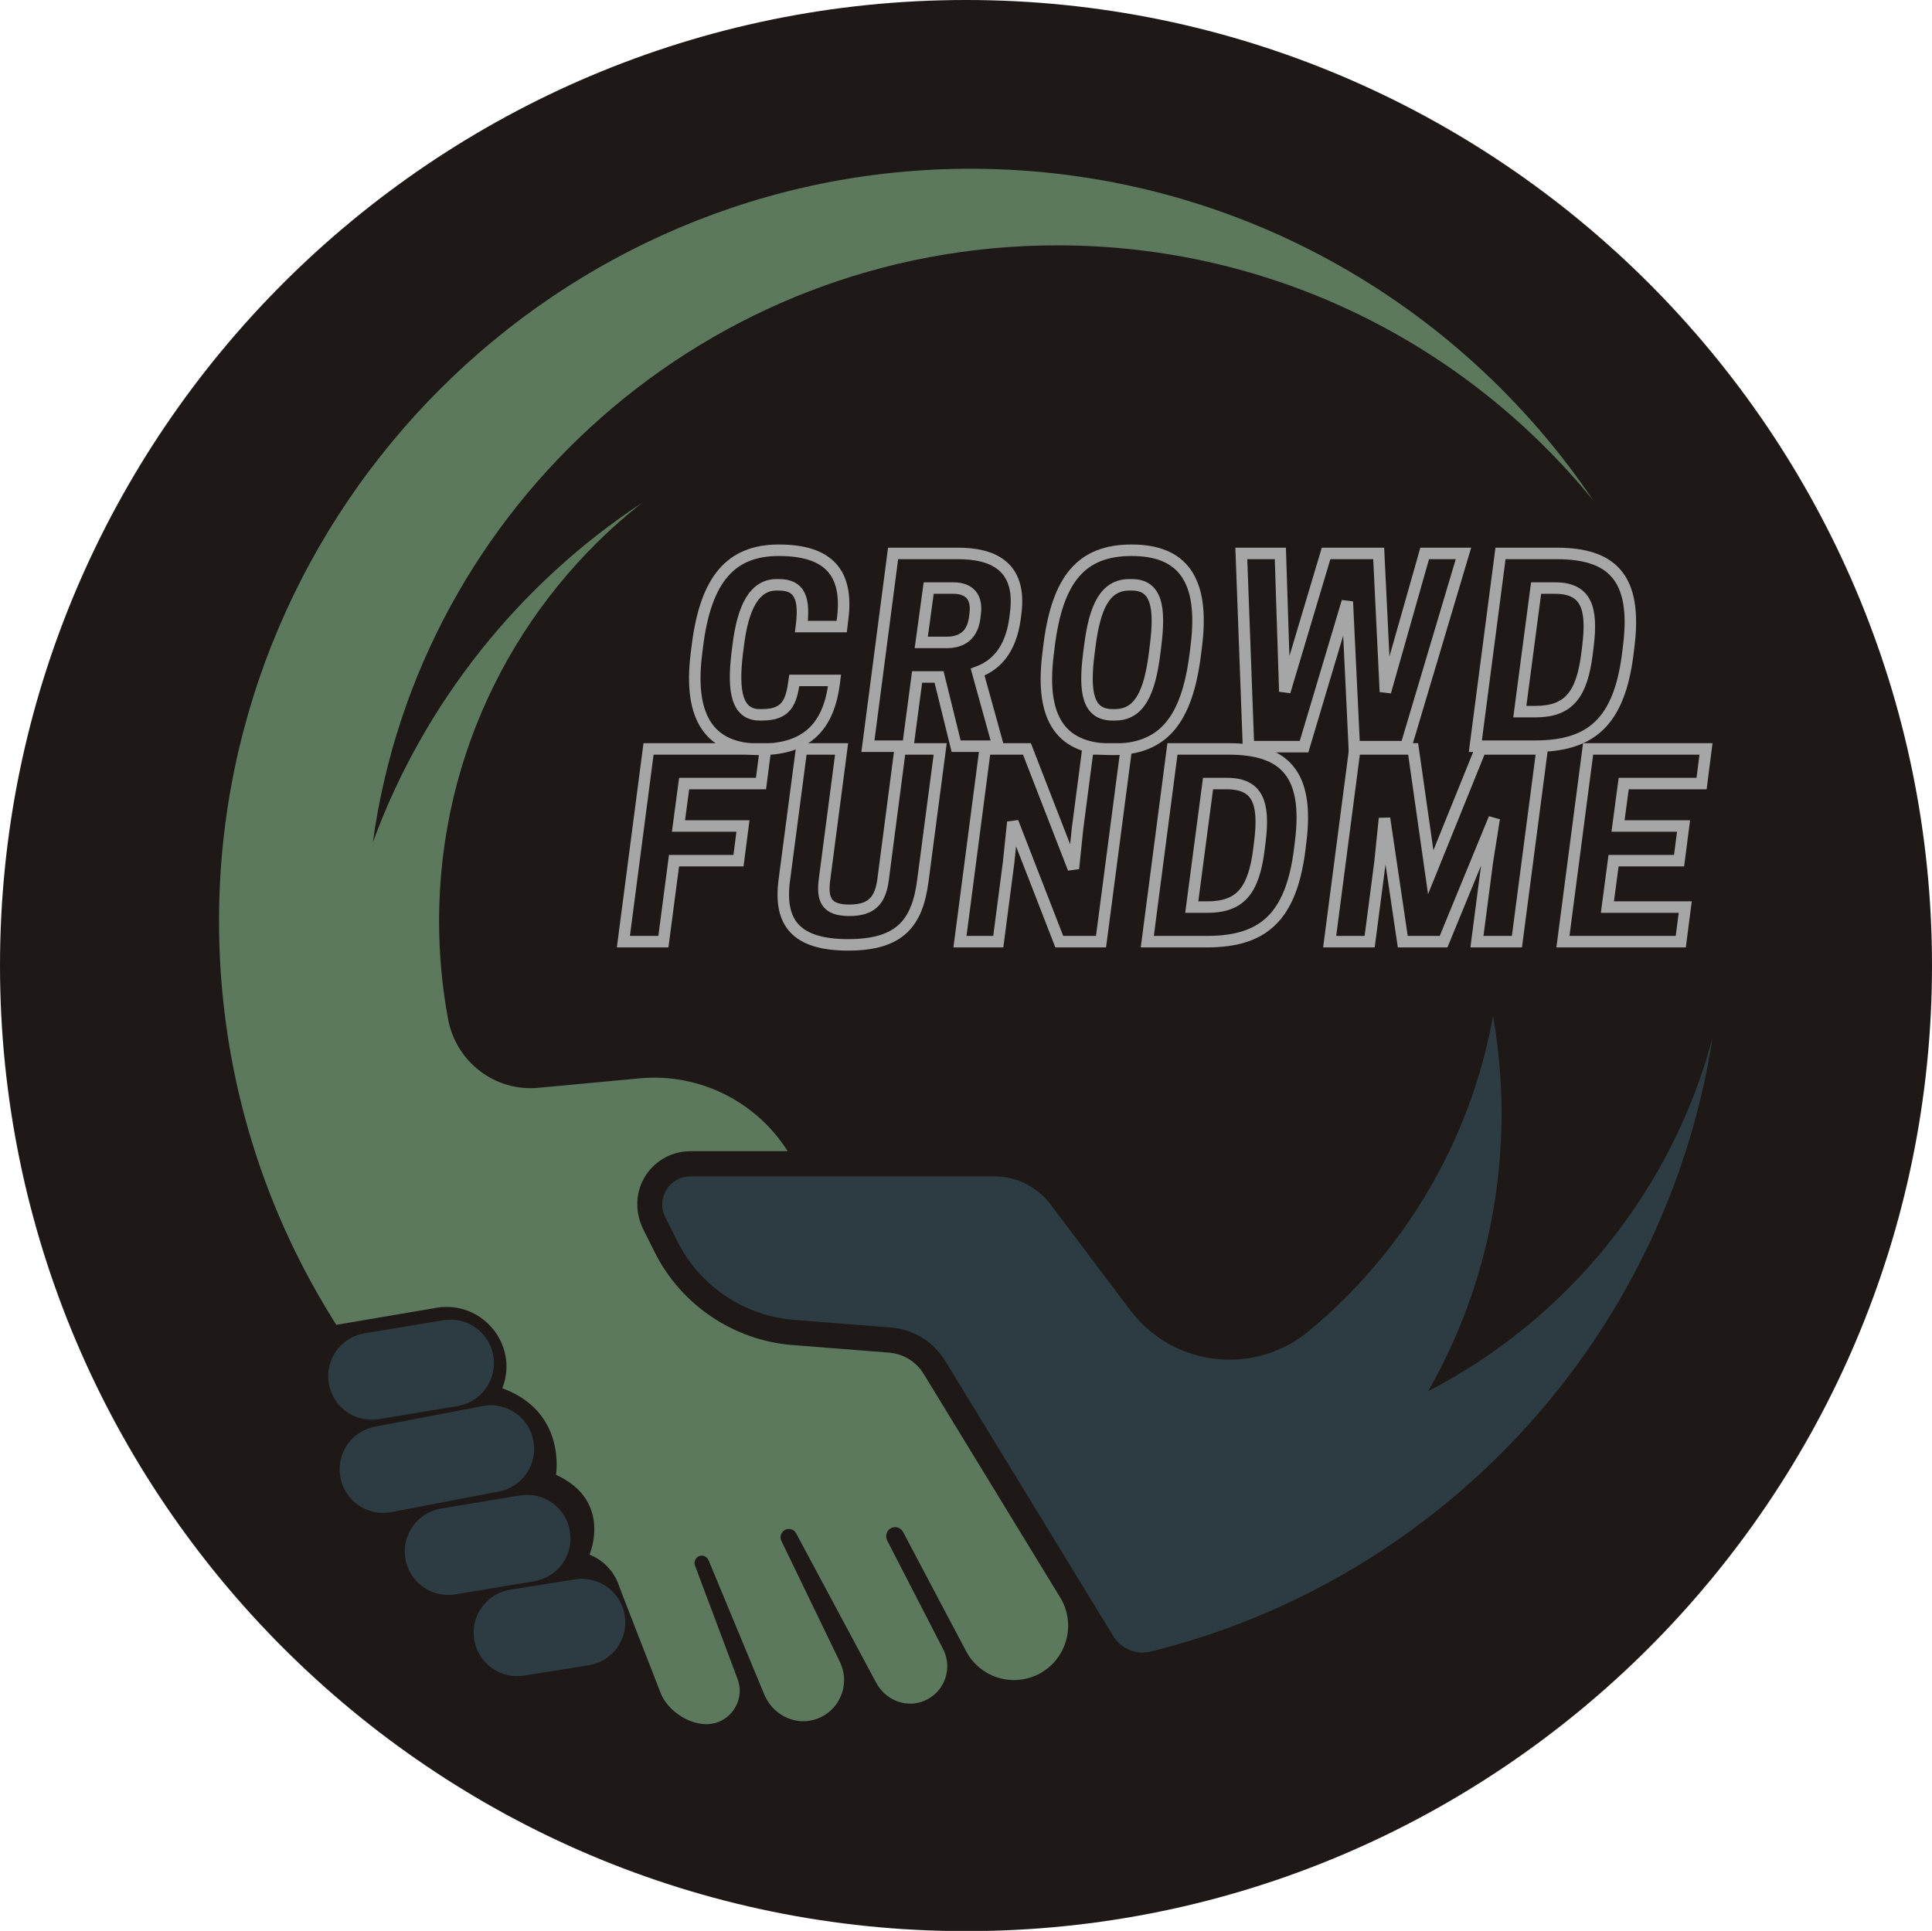 <?xml version="1.0" encoding="utf-8"?>
<svg viewBox="18.214 3.486 470.461 470.25" width="470.461" height="470.25" xmlns="http://www.w3.org/2000/svg">
  <defs>
    <clipPath id="9e6e56a0d8">
      <path d="M 300 57.742 L 770.828 57.742 L 770.828 527.992 L 300 527.992 L 300 57.742 Z" clip-rule="nonzero"/>
      <path d="M 300 57.742" clip-rule="nonzero"/>
    </clipPath>
    <clipPath id="a20f9cc143">
      <path d="M 461 305 L 717.164 305 L 717.164 461 L 461 461 L 461 305 Z" clip-rule="nonzero"/>
      <path d="M 461 305" clip-rule="nonzero"/>
    </clipPath>
    <clipPath id="9e302c3910">
      <path d="M 353.414 98.535 L 689 98.535 L 689 478 L 353.414 478 L 353.414 98.535 Z" clip-rule="nonzero"/>
      <path d="M 353.414 98.535" clip-rule="nonzero"/>
    </clipPath>
  </defs>
  <path fill="#070d29" d="M 473.448 238.637 C 473.448 360.098 374.96 458.555 253.46 458.555 C 131.956 458.555 33.468 360.098 33.468 238.637 C 33.468 117.172 131.956 18.715 253.46 18.715 C 374.944 18.715 473.448 117.172 473.448 238.637 Z" fill-opacity="1" fill-rule="nonzero" transform="matrix(1, 0, 0, 1, 5.684341886080802e-14, 0)"/>
  <path fill="#070d29" d="M 473.448 238.637" fill-opacity="1" fill-rule="nonzero" transform="matrix(1, 0, 0, 1, 5.684341886080802e-14, 0)"/>
  <g clip-path="url(#9e6e56a0d8)" transform="matrix(1, 0, 0, 1, -281.911, -54.257)">
    <path fill="#1e1916" d="M 535.355 57.742 C 405.656 57.742 300.125 163.238 300.125 292.895 C 300.125 422.562 405.656 528.047 535.355 528.047 C 665.055 528.047 770.586 422.551 770.586 292.895 C 770.598 163.238 665.066 57.742 535.355 57.742 Z" fill-opacity="1" fill-rule="nonzero"/>
    <path fill="#1e1916" d="M 535.355 526.641" fill-opacity="1" fill-rule="nonzero"/>
    <path fill="#1e1916" d="M 535.355 526.641 C 406.43 526.641 301.547 421.789 301.547 292.906 C 301.547 164.012 406.43 59.164 535.355 59.164 C 664.281 59.164 769.164 164.012 769.164 292.895 C 769.176 421.777 664.281 526.641 535.355 526.641 Z" fill-opacity="1" fill-rule="nonzero"/>
  </g>
  <g clip-path="url(#a20f9cc143)" transform="matrix(1, 0, 0, 1, -281.911, -54.257)">
    <path d="M 647.891 396.547 C 659.266 376.629 665.77 353.562 665.77 328.973 C 665.77 320.848 665.055 312.887 663.695 305.156 C 658.184 335.828 641.902 362.758 618.902 381.855 C 605.598 392.91 585.785 390.668 575.375 376.848 L 555.938 351.055 C 552.703 346.762 547.648 344.242 542.281 344.242 L 468.227 344.242 C 468.207 344.242 468.191 344.246 468.176 344.246 C 463.121 344.277 459.848 349.617 462.121 354.152 L 465.066 360.027 C 470.547 370.961 481.336 378.227 493.512 379.188 L 497.898 379.535 L 517.102 381.051 C 522.539 381.48 527.441 384.492 530.285 389.152 L 538.996 403.418 L 543.871 411.406 L 571.191 456.16 C 571.676 456.961 572.285 457.656 572.98 458.238 C 574.984 459.918 577.695 460.613 580.328 459.965 C 580.348 459.961 580.363 459.953 580.383 459.949 C 651.246 442.434 705.84 383.562 717.172 310.363 C 707.223 347.914 681.676 379.105 647.891 396.547 " fill-opacity="1" fill-rule="nonzero" fill="#2d3c42"/>
  </g>
  <g clip-path="url(#9e302c3910)" transform="matrix(1, 0, 0, 1, -281.911, -54.257)">
    <path fill="#5c785d" d="M 525.059 392.352 C 523.246 389.375 520.09 387.438 516.621 387.164 L 493.031 385.305 C 478.809 384.184 465.996 375.555 459.594 362.785 L 456.801 357.215 C 454.816 353.258 454.77 348.52 456.961 344.672 C 459.223 340.699 463.297 338.254 467.82 338.117 L 468.227 338.105 L 491.938 338.105 C 484.203 325.887 470.277 319.012 455.855 320.363 L 431.219 322.664 C 420.668 323.652 411.184 316.367 409.238 305.934 C 407.801 298.199 407.047 290.219 407.047 282.066 C 407.047 240.723 426.379 203.906 456.48 180.184 C 426.66 199.852 403.449 228.758 390.926 262.844 C 402.207 180.734 472.527 117.492 557.609 117.492 C 610.273 117.492 657.281 141.727 688.137 179.668 C 655.348 131.031 599.859 99.004 536.891 98.84 C 436.098 98.578 353.613 180.836 353.461 281.789 C 353.41 317.324 363.473 350.504 380.906 378.609 C 381.277 379.203 381.637 379.801 382.012 380.391 L 406.434 376.242 C 417.34 374.395 426.32 384.957 422.609 395.398 C 422.508 395.684 422.441 395.84 422.441 395.84 C 438.164 401.566 435.512 416.906 435.512 416.906 C 449.395 423.246 443.676 436.332 443.676 436.332 C 448.586 438.367 450.309 442.34 450.75 443.641 C 450.98 444.305 451.23 444.957 451.484 445.617 L 460.98 470.02 C 462.613 474.215 467.625 477.645 472.121 477.645 C 477.797 477.645 481.723 471.969 479.73 466.648 L 475.285 454.801 L 469.355 438.996 C 468.941 437.895 469.695 436.684 470.895 436.598 C 471.68 436.539 472.395 437.051 472.695 437.781 L 480.488 456.562 L 486.254 470.465 C 488.238 475.25 493.477 477.996 498.445 476.543 C 504.398 474.805 507.363 468.129 504.672 462.535 C 504.672 462.531 504.668 462.527 504.664 462.523 L 490.402 433.012 C 489.793 431.746 490.625 430.258 492.023 430.121 C 492.832 430.043 493.609 430.461 493.996 431.176 L 511.352 463.574 L 513.504 467.59 C 515.625 471.551 520.273 473.617 524.535 472.203 C 527.848 471.105 530.055 468.332 530.641 465.191 C 530.996 463.277 530.75 461.23 529.777 459.348 L 516.195 432.98 C 515.598 431.82 516.039 430.332 517.242 429.832 C 518.309 429.391 519.504 429.844 520.027 430.832 L 535.379 459.875 C 536.617 462.223 538.469 464.039 540.629 465.242 C 544.227 467.242 548.688 467.523 552.668 465.641 C 553.438 465.281 554.141 464.844 554.801 464.367 C 560.242 460.406 561.949 452.785 558.301 446.805 L 525.059 392.352 " fill-opacity="1" fill-rule="nonzero"/>
  </g>
  <path fill="#2d3c42" d="M 110.441 349.106 L 129.648 345.915 C 135.409 344.954 139.308 339.501 138.351 333.727 C 137.398 327.954 131.948 324.051 126.183 325.008 L 106.976 328.2 C 101.21 329.157 97.312 334.614 98.269 340.387 C 99.226 346.161 104.675 350.063 110.441 349.106" fill-opacity="1" fill-rule="nonzero" transform="matrix(1, 0, 0, 1, 5.684341886080802e-14, 0)"/>
  <path fill="#2d3c42" d="M 148.151 354.587 C 147.194 348.813 141.749 344.907 135.983 345.868 L 109.765 350.887 C 103.999 351.844 100.105 357.297 101.062 363.071 C 102.015 368.844 107.464 372.751 113.23 371.794 L 139.448 366.774 C 145.21 365.813 149.108 360.356 148.151 354.587" fill-opacity="1" fill-rule="nonzero" transform="matrix(1, 0, 0, 1, 5.684341886080802e-14, 0)"/>
  <path fill="#2d3c42" d="M 156.999 376.399 C 156.042 370.626 150.597 366.719 144.831 367.68 L 125.624 370.868 C 119.858 371.829 115.96 377.286 116.917 383.059 C 117.874 388.829 123.323 392.735 129.085 391.778 L 148.292 388.587 C 154.058 387.626 157.956 382.172 156.999 376.399" fill-opacity="1" fill-rule="nonzero" transform="matrix(1, 0, 0, 1, 5.684341886080802e-14, 0)"/>
  <path fill="#2d3c42" d="M 158.171 388.13 L 142.398 390.645 C 136.632 391.602 132.737 397.059 133.691 402.833 C 134.648 408.602 140.097 412.505 145.858 411.551 L 161.636 409.036 C 167.398 408.079 171.296 402.622 170.339 396.848 C 169.382 391.075 163.937 387.172 158.171 388.13" fill-opacity="1" fill-rule="nonzero" transform="matrix(1, 0, 0, 1, 5.684341886080802e-14, 0)"/>
  <path stroke-linecap="butt" fill="none" stroke-linejoin="miter" d="M 197.968 160.719 C 199.112 151.333 201.937 145.911 207.296 145.911 L 207.901 145.911 C 213.069 145.911 214.218 149.348 213.366 156.09 L 223.179 156.09 L 223.413 154.153 C 224.812 143.032 220.05 137.493 207.839 137.493 C 196.222 137.493 190.077 144.469 188.038 160.778 L 187.8 162.704 C 185.745 179.071 191.651 185.989 203.257 185.989 C 213.558 185.989 219.757 181.598 221.312 170.11 L 221.429 169.196 L 211.632 169.196 C 210.913 174.501 209.765 177.571 203.8 177.571 L 203.198 177.571 C 197.792 177.571 196.589 172.149 197.718 162.704 L 197.968 160.719 Z" stroke="#a6a6a6" stroke-width="2.798" stroke-opacity="1" stroke-miterlimit="4" transform="matrix(1, 0, 0, 1, 5.684341886080802e-14, 0)"/>
  <path stroke-linecap="butt" fill="none" stroke-linejoin="miter" d="M 388.304 176.794" stroke="#a6a6a6" stroke-width="2.798" stroke-opacity="1" stroke-miterlimit="4" transform="matrix(1, 0, 0, 1, 5.684341886080802e-14, 0)"/>
  <path stroke-linecap="butt" fill="none" stroke-linejoin="miter" d="M 388.304 176.794 L 392.272 146.704 L 396.854 146.704 C 404.437 146.704 406.05 151.45 404.905 160.778 L 404.671 162.704 C 403.405 172.692 400.218 176.794 392.093 176.794 L 388.304 176.794 Z" stroke="#a6a6a6" stroke-width="2.798" stroke-opacity="1" stroke-miterlimit="4" transform="matrix(1, 0, 0, 1, 5.684341886080802e-14, 0)"/>
  <path stroke-linecap="butt" fill="none" stroke-linejoin="miter" d="M 414.835 160.778 C 416.894 144.235 410.812 138.27 397.323 138.27 L 383.601 138.27 L 377.476 185.212 L 391.976 185.212 C 405.507 185.212 412.499 179.497 414.601 162.704 L 414.835 160.778 Z" stroke="#a6a6a6" stroke-width="2.798" stroke-opacity="1" stroke-miterlimit="4" transform="matrix(1, 0, 0, 1, 5.684341886080802e-14, 0)"/>
  <path stroke-linecap="butt" fill="none" stroke-linejoin="miter" d="M 347.987 185.329 L 360.565 185.329 L 374.581 138.27 L 365.136 138.27 L 355.569 171.973 L 353.94 138.27 L 341.128 138.27 L 331.077 171.915 L 329.991 138.27 L 320.487 138.27 L 322.233 185.329 L 335.765 185.329 L 346.3 150.008 L 347.987 185.329 Z" stroke="#a6a6a6" stroke-width="2.798" stroke-opacity="1" stroke-miterlimit="4" transform="matrix(1, 0, 0, 1, 5.684341886080802e-14, 0)"/>
  <path stroke-linecap="butt" fill="none" stroke-linejoin="miter" d="M 289.136 177.571 C 283.112 177.571 282.159 172.149 283.351 162.704 L 283.601 160.778 C 284.804 151.333 287.272 145.911 293.222 145.911 L 293.823 145.911 C 299.847 145.911 300.804 151.333 299.597 160.778 L 299.362 162.704 C 298.159 172.149 295.69 177.571 289.741 177.571 L 289.136 177.571 Z" stroke="#a6a6a6" stroke-width="2.798" stroke-opacity="1" stroke-miterlimit="4" transform="matrix(1, 0, 0, 1, 5.684341886080802e-14, 0)"/>
  <path stroke-linecap="butt" fill="none" stroke-linejoin="miter" d="M 293.765 137.493 C 281.558 137.493 275.71 144.469 273.667 160.778 L 273.433 162.704 C 271.374 179.071 276.972 185.989 289.194 185.989 C 301.405 185.989 307.253 179.012 309.296 162.704 L 309.53 160.778 C 311.585 144.411 305.987 137.493 293.765 137.493 Z" stroke="#a6a6a6" stroke-width="2.798" stroke-opacity="1" stroke-miterlimit="4" transform="matrix(1, 0, 0, 1, 5.684341886080802e-14, 0)"/>
  <path stroke-linecap="butt" fill="none" stroke-linejoin="miter" d="M 242.55 159.942 L 244.358 146.704 L 250.382 146.704 C 253.026 146.704 256.39 147.778 255.671 153.079 L 255.554 153.977 C 254.894 159.09 251.335 159.942 248.69 159.942 L 242.55 159.942 Z" stroke="#a6a6a6" stroke-width="2.798" stroke-opacity="1" stroke-miterlimit="4" transform="matrix(1, 0, 0, 1, 5.684341886080802e-14, 0)"/>
  <path stroke-linecap="butt" fill="none" stroke-linejoin="miter" d="M 241.538 168.36 L 246.886 168.36 L 251.042 185.212 L 261.269 185.212 L 256.273 167.157 C 260.667 165.54 264.28 161.926 265.366 154.227 L 265.542 152.833 C 267.042 141.282 259.886 138.27 251.526 138.27 L 235.69 138.27 L 229.562 185.212 L 239.304 185.212 L 241.538 168.36 Z" stroke="#a6a6a6" stroke-width="2.798" stroke-opacity="1" stroke-miterlimit="4" transform="matrix(1, 0, 0, 1, 5.684341886080802e-14, 0)"/>
  <path stroke-linecap="butt" fill="none" stroke-linejoin="miter" d="M 176.14 185.88 L 170.015 232.817 L 179.757 232.817 L 182.343 213.087 L 198.046 213.087 L 199.132 204.653 L 183.429 204.653 L 184.808 194.313 L 203.526 194.313 L 204.612 185.88 L 176.14 185.88 Z" stroke="#a6a6a6" stroke-width="2.798" stroke-opacity="1" stroke-miterlimit="4" transform="matrix(1, 0, 0, 1, 5.684341886080802e-14, 0)"/>
  <path stroke-linecap="butt" fill="none" stroke-linejoin="miter" d="M 404.933 185.88" stroke="#a6a6a6" stroke-width="2.798" stroke-opacity="1" stroke-miterlimit="4" transform="matrix(1, 0, 0, 1, 5.684341886080802e-14, 0)"/>
  <path stroke-linecap="butt" fill="none" stroke-linejoin="miter" d="M 404.933 185.88 L 398.804 232.817 L 427.499 232.817 L 428.585 224.399 L 409.632 224.399 L 411.132 213.087 L 427.085 213.087 L 428.175 204.653 L 412.218 204.653 L 413.601 194.313 L 432.565 194.313 L 433.64 185.88 L 404.933 185.88 Z" stroke="#a6a6a6" stroke-width="2.798" stroke-opacity="1" stroke-miterlimit="4" transform="matrix(1, 0, 0, 1, 5.684341886080802e-14, 0)"/>
  <path stroke-linecap="butt" fill="none" stroke-linejoin="miter" d="M 382.077 202.79 L 380.386 213.442 L 377.862 232.817 L 387.601 232.817 L 393.741 185.88 L 378.757 185.88 L 366.608 215.907 L 362.331 185.88 L 348.124 185.88 L 341.999 232.817 L 351.737 232.817 L 354.265 213.442 L 355.355 202.79 L 359.804 232.817 L 369.737 232.817 L 382.077 202.79 Z" stroke="#a6a6a6" stroke-width="2.798" stroke-opacity="1" stroke-miterlimit="4" transform="matrix(1, 0, 0, 1, 5.684341886080802e-14, 0)"/>
  <path stroke-linecap="butt" fill="none" stroke-linejoin="miter" d="M 308.417 224.399 L 312.382 194.313 L 316.968 194.313 C 324.546 194.313 326.163 199.055 325.019 208.387 L 324.784 210.309 C 323.519 220.301 320.331 224.399 312.206 224.399 L 308.417 224.399 Z" stroke="#a6a6a6" stroke-width="2.798" stroke-opacity="1" stroke-miterlimit="4" transform="matrix(1, 0, 0, 1, 5.684341886080802e-14, 0)"/>
  <path stroke-linecap="butt" fill="none" stroke-linejoin="miter" d="M 334.948 208.387 C 337.007 191.844 330.925 185.88 317.437 185.88 L 303.714 185.88 L 297.589 232.817 L 312.089 232.817 C 325.62 232.817 332.612 227.102 334.714 210.309 L 334.948 208.387 Z" stroke="#a6a6a6" stroke-width="2.798" stroke-opacity="1" stroke-miterlimit="4" transform="matrix(1, 0, 0, 1, 5.684341886080802e-14, 0)"/>
  <path stroke-linecap="butt" fill="none" stroke-linejoin="miter" d="M 258.101 185.88 L 251.976 232.817 L 261.304 232.817 L 263.831 213.442 L 264.843 203.7 L 276.159 232.817 L 286.323 232.817 L 292.464 185.88 L 283.136 185.88 L 280.608 205.258 L 279.597 215.012 L 268.284 185.88 L 258.101 185.88 Z" stroke="#a6a6a6" stroke-width="2.798" stroke-opacity="1" stroke-miterlimit="4" transform="matrix(1, 0, 0, 1, 5.684341886080802e-14, 0)"/>
  <path stroke-linecap="butt" fill="none" stroke-linejoin="miter" d="M 224.769 233.598 C 237.523 233.598 241.62 228.133 242.94 217.95 L 247.159 185.88 L 237.405 185.88 L 233.261 217.657 C 232.601 222.712 230.542 225.18 225.019 225.18 C 219.48 225.18 218.335 222.594 218.995 217.657 L 223.151 185.88 L 213.398 185.88 L 209.183 217.95 C 207.858 228.192 212.015 233.598 224.769 233.598 Z" stroke="#a6a6a6" stroke-width="2.798" stroke-opacity="1" stroke-miterlimit="4" transform="matrix(1, 0, 0, 1, 5.684341886080802e-14, 0)"/>
</svg>